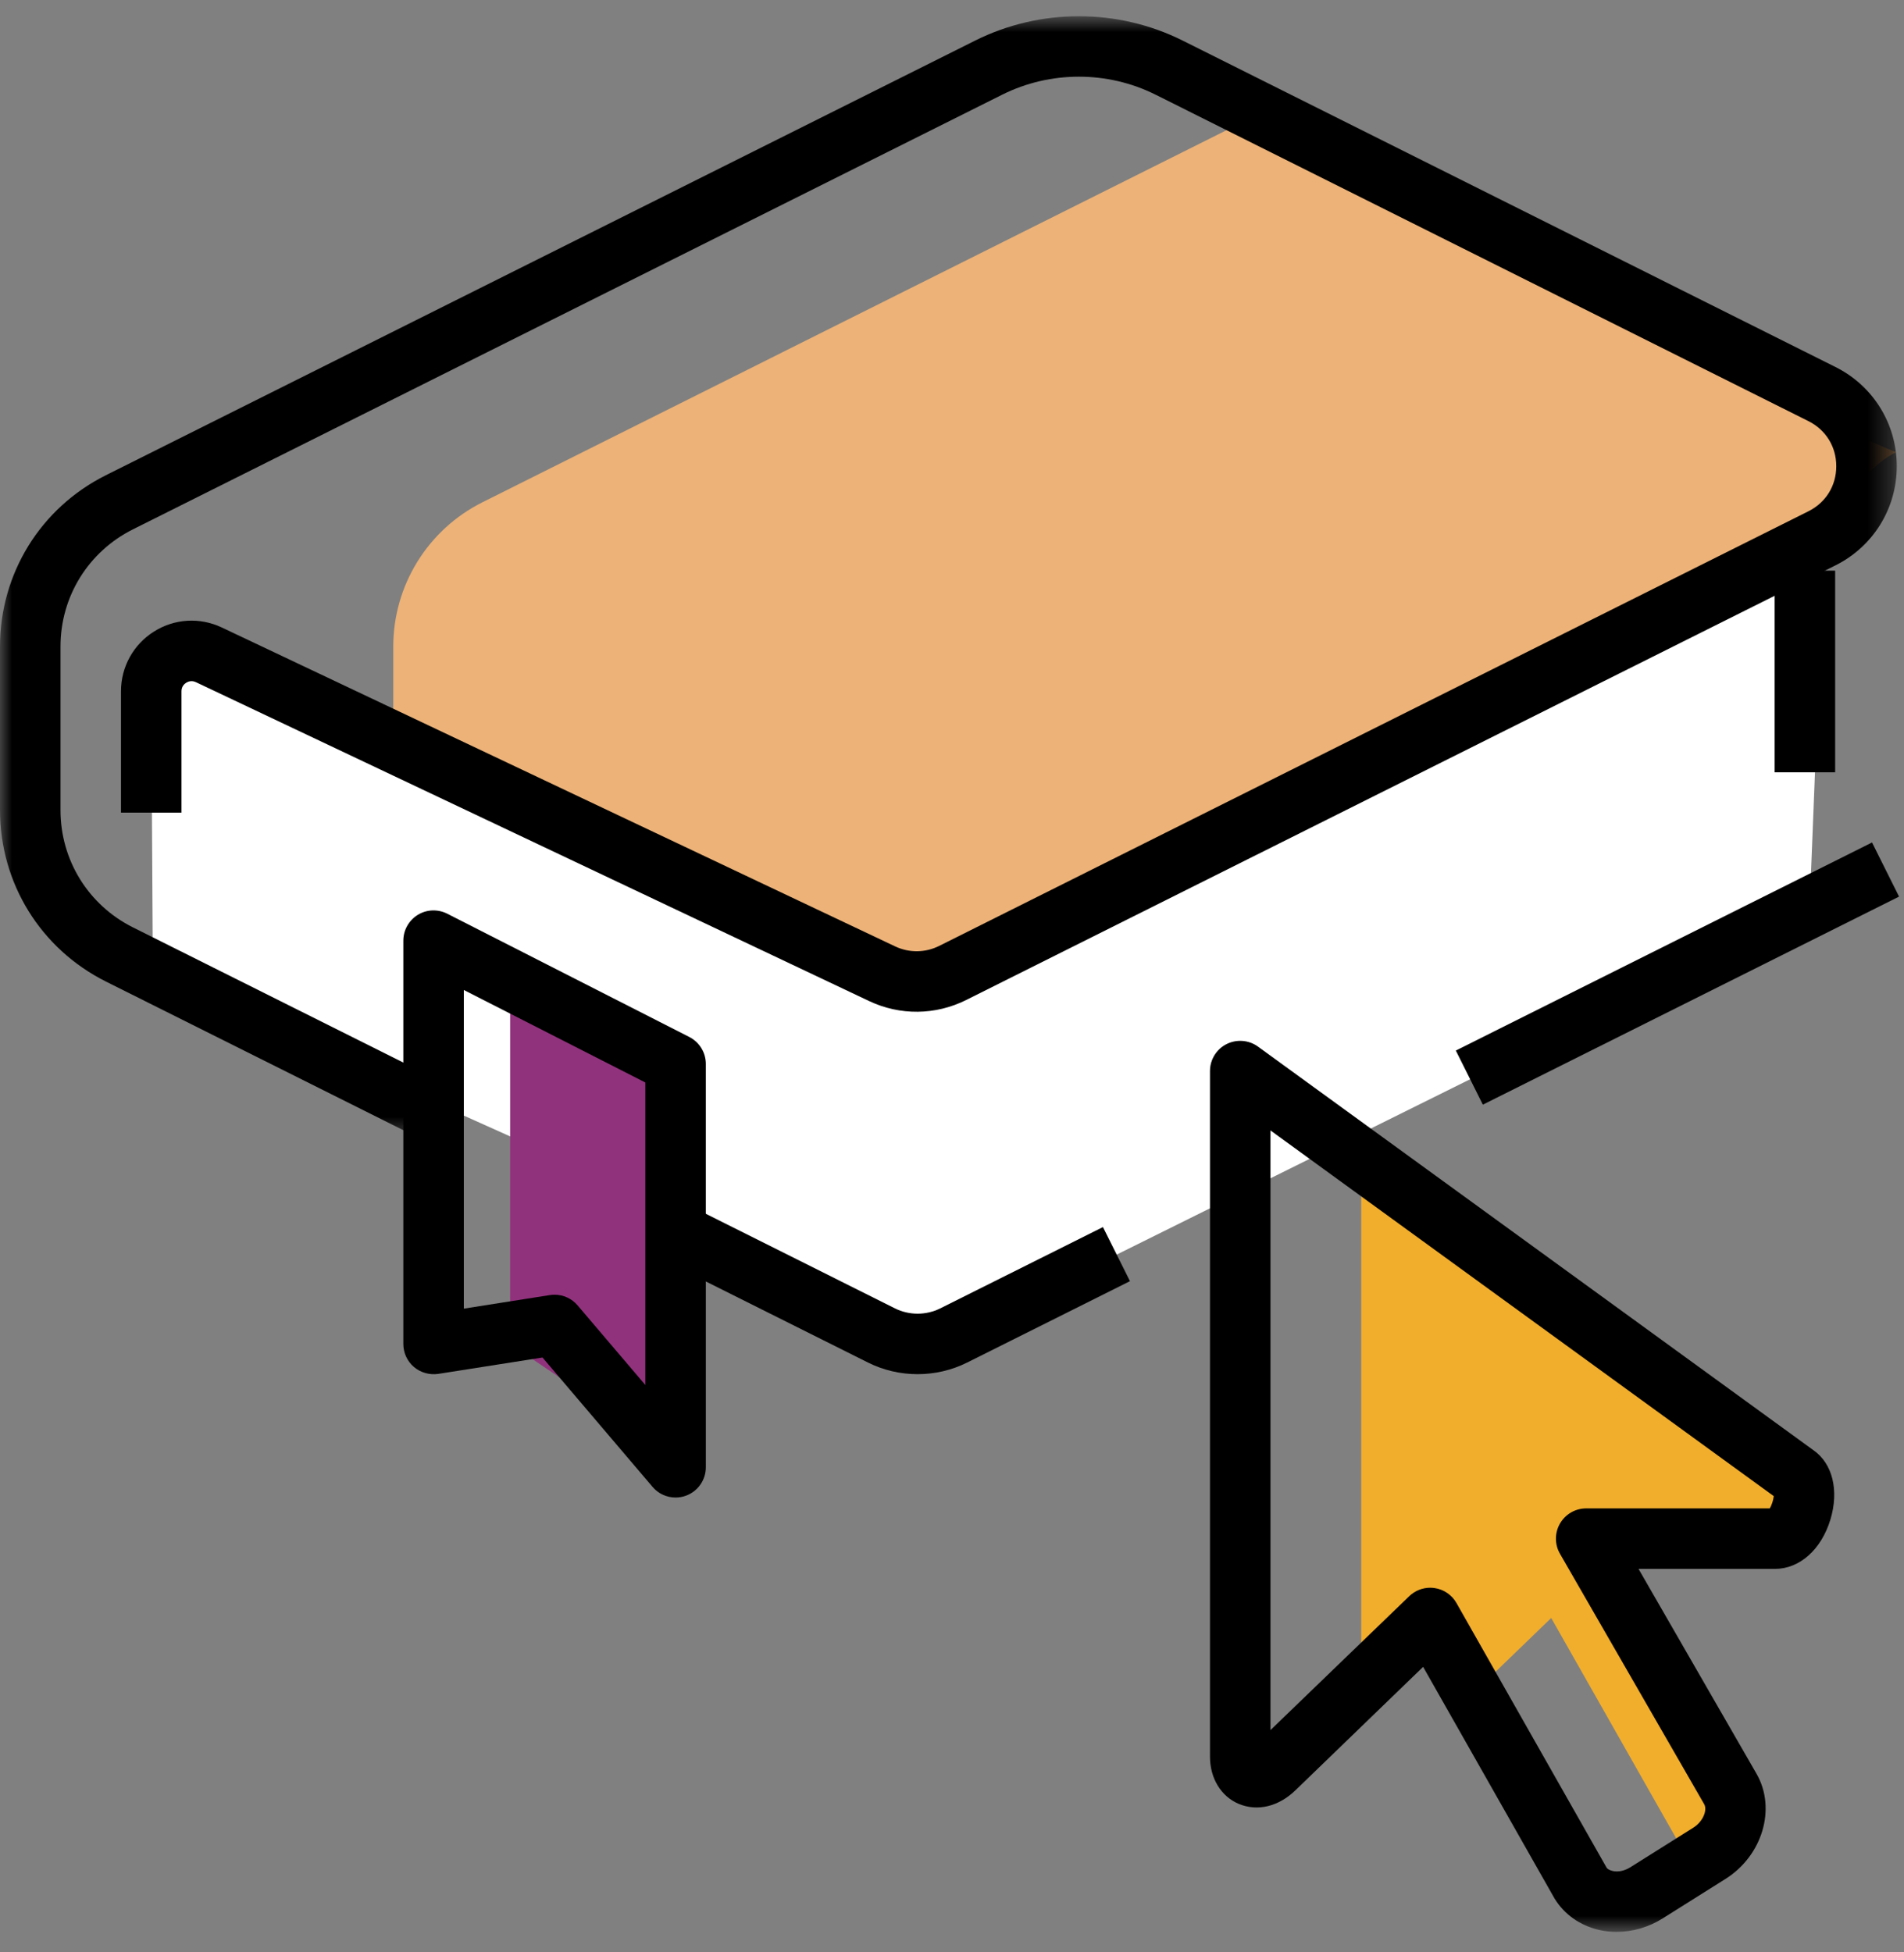 <?xml version="1.0" encoding="UTF-8"?>
<svg width="79px" height="81px" viewBox="0 0 79 81" version="1.1" xmlns="http://www.w3.org/2000/svg" xmlns:xlink="http://www.w3.org/1999/xlink">
    <rect x="0" y="0" width="79" height="81" fill="#808080" stroke="none"/>
    <!-- Generator: sketchtool 60.1 (101010) - https://sketch.com -->
    <title>822FA042-C764-433F-9188-6319017C1982</title>
    <desc>Created with sketchtool.</desc>
    <defs>
        <polygon id="path-1" points="0 0.843 78.7 0.843 78.7 47.414 0 47.414"></polygon>
        <polygon id="path-3" points="0 81.157 78.795 81.157 78.795 1.674 0 1.674"></polygon>
    </defs>
    <g id="Desktop" stroke="none" stroke-width="1" fill="none" fill-rule="evenodd">
        <g id="MPEd-Landing-Page---Design" transform="translate(-663, -2280)">
            <g id="Why-Choose-MPEd?" transform="translate(-70, 1977)">
                <g id="Onine-Delivery---Card" transform="translate(698, 262)">
                    <g id="Group-4-Copy">
                        <g id="online-delivery" transform="translate(35, 40)">
                            <path d="M8.665,28.17 L35.462,41.02 L38.056,42.364 L75.647,24.511 L75.078,38.793 L39.569,56.411 L6.344,41.497 L6.275,29.681 C6.275,29.681 6.372,27.251 8.665,28.17" id="Fill-1" fill="#FFFFFF"></path>
                            <path d="M65.94,12.368 C61.788,9.808 57.088,8.375 53.306,5.195 L53.304,5.195 L20.017,21.84 C17.749,22.974 16.317,25.292 16.317,27.826 L16.317,30.684 C16.882,31.112 17.431,31.559 17.952,32.031 C18.405,32.312 18.855,32.595 19.331,32.845 C20.547,33.48 21.804,34.031 23.002,34.7 C24.172,35.353 25.24,36.166 26.297,36.986 L38.057,42.365 C44.287,40.015 49.681,35.84 55.607,32.851 C62.08,29.585 69.039,27.464 75.648,24.512 C75.844,22.891 76.615,21.334 77.979,20.213 C78.195,20.036 78.428,19.89 78.665,19.76 C74.058,17.899 70.164,14.972 65.94,12.368" id="Fill-3" fill="#ECB278"></path>
                            <g id="Group-7" transform="translate(0, 0.83)">
                                <mask id="mask-2" fill="white">
                                    <use xlink:href="#path-1"></use>
                                </mask>
                                <g id="Clip-6"></g>
                                <path d="M17.437,47.414 L4.394,40.895 C1.683,39.537 -0,36.813 -0,33.782 L-0,26.996 C-0,23.967 1.683,21.243 4.393,19.888 L40.463,1.853 C43.155,0.507 46.375,0.507 49.068,1.853 L76.154,15.396 C77.724,16.181 78.7,17.757 78.7,19.513 C78.7,21.268 77.724,22.845 76.154,23.629 L40.089,41.661 C38.813,42.297 37.345,42.312 36.061,41.705 L8.128,28.474 C7.944,28.387 7.797,28.454 7.725,28.498 C7.653,28.544 7.53,28.65 7.53,28.851 L7.53,33.888 L5.02,33.888 L5.02,28.851 C5.02,27.842 5.531,26.916 6.384,26.377 C7.234,25.837 8.29,25.773 9.202,26.205 L37.136,39.435 C37.716,39.711 38.386,39.708 38.968,39.417 L75.033,21.384 C75.758,21.022 76.19,20.323 76.19,19.513 C76.19,18.704 75.758,18.005 75.033,17.642 L47.946,4.098 C45.953,3.103 43.577,3.103 41.584,4.098 L5.516,22.133 C3.663,23.06 2.51,24.925 2.51,26.996 L2.51,33.782 C2.51,35.857 3.663,37.72 5.517,38.649 L18.559,45.169 L17.437,47.414 Z" id="Fill-5" fill="#000000" mask="url(#mask-2)"></path>
                            </g>
                            <path d="M38.071,58.016 C37.364,58.016 36.657,57.855 36.015,57.534 L27.477,53.265 L28.601,51.019 L37.136,55.288 C37.722,55.579 38.423,55.579 39.009,55.288 L45.763,51.913 L46.884,54.157 L40.128,57.534 C39.486,57.855 38.778,58.016 38.071,58.016" id="Fill-8" fill="#000000"></path>
                            <polygon id="Fill-10" fill="#000000" points="61.526 46.834 60.405 44.588 77.673 35.955 78.795 38.201"></polygon>
                            <mask id="mask-4" fill="white">
                                <use xlink:href="#path-3"></use>
                            </mask>
                            <g id="Clip-13"></g>
                            <polygon id="Fill-12" fill="#000000" mask="url(#mask-4)" points="73.633 33.044 76.143 33.044 76.143 24.677 73.633 24.677"></polygon>
                            <path d="M26.932,56.851 C26.938,53.984 27.04,51.116 27.113,48.242 C27.128,47.698 27.096,47.163 27.088,46.622 C27.088,46.569 27.088,46.542 27.09,46.505 C27.086,46.497 27.086,46.497 27.083,46.487 C27.043,46.301 27.011,46.115 26.966,45.931 C26.919,45.754 26.852,45.575 26.805,45.397 C26.703,45.242 26.466,44.879 26.389,44.74 C26.223,44.572 25.922,44.254 25.838,44.177 C25.728,44.075 25.388,43.798 25.287,43.709 C25.038,43.525 24.775,43.357 24.521,43.18 C24.486,43.19 24.457,43.212 24.422,43.22 C24.109,43.264 23.795,43.304 23.48,43.347 C22.993,43.364 22.536,43.264 22.113,43.041 C21.755,42.926 21.447,42.725 21.167,42.472 L21.167,56.764 L27.485,61.041 L26.932,56.851 Z" id="Fill-14" fill="#91327D" mask="url(#mask-4)"></path>
                            <path d="M23.01,54.719 C23.375,54.719 23.726,54.878 23.966,55.163 L26.776,58.465 L26.776,45.914 L19.245,42.076 L19.245,55.297 L22.816,54.734 C22.881,54.724 22.945,54.719 23.01,54.719 M28.031,63.134 C27.669,63.134 27.318,62.98 27.075,62.692 L22.51,57.325 L18.184,58.004 C17.831,58.056 17.454,57.956 17.175,57.718 C16.895,57.479 16.735,57.131 16.735,56.764 L16.735,40.03 C16.735,39.593 16.962,39.188 17.334,38.959 C17.705,38.729 18.169,38.714 18.56,38.912 L28.601,44.026 C29.021,44.24 29.286,44.672 29.286,45.144 L29.286,61.879 C29.286,62.406 28.958,62.876 28.464,63.057 C28.322,63.11 28.176,63.134 28.031,63.134" id="Fill-15" fill="#000000" mask="url(#mask-4)"></path>
                            <path d="M72.069,77.334 C72.067,77.331 72.067,77.328 72.067,77.322 C71.903,76.462 71.67,75.627 71.379,74.802 C71.227,74.374 71.065,73.952 70.897,73.53 C70.815,73.328 70.733,73.127 70.65,72.926 C70.347,72.217 70.012,71.516 69.763,70.786 C69.682,70.55 69.659,70.316 69.657,70.081 C69.222,69.656 68.772,69.246 68.308,68.85 C67.177,67.882 67.395,66.075 68.308,65.081 C69.234,64.072 70.693,64.152 71.747,64.84 L74.49,64.84 C74.544,64.643 74.611,64.447 74.699,64.259 C74.743,64.169 74.771,64.107 74.795,64.059 C74.852,63.903 74.903,63.746 74.95,63.587 C74.974,63.498 75.019,63.2 75.037,63.125 C75.039,63.049 75.042,62.974 75.041,62.899 C75.039,62.819 75.031,62.686 75.004,62.591 C74.984,62.521 74.962,62.46 74.94,62.41 C74.838,62.241 74.743,62.072 74.636,61.906 C74.565,61.826 74.497,61.748 74.423,61.669 C74.271,61.507 74.114,61.351 73.95,61.2 C73.779,61.045 73.602,60.901 73.427,60.748 C73.379,60.705 73.357,60.685 73.329,60.658 C73.295,60.636 73.267,60.616 73.212,60.576 C72.773,60.256 72.33,59.942 71.885,59.634 C70.875,58.936 69.876,58.235 68.914,57.477 C68.134,56.863 66.899,55.885 65.88,55.015 C64.821,54.113 63.782,53.191 62.722,52.289 C60.793,50.647 58.8,49.099 56.48,48.012 L56.48,71.233 C56.875,70.49 57.618,69.941 58.716,69.941 C59.881,69.941 60.639,70.557 61.015,71.367 L64.362,68.132 L70.116,78.276 C70.614,77.704 71.357,77.296 72.069,77.334" id="Fill-16" fill="#F1AE2C" mask="url(#mask-4)"></path>
                            <path d="M59.341,66.877 C59.4,66.877 59.46,66.882 59.52,66.89 C59.905,66.945 60.242,67.176 60.432,67.513 L66.663,78.496 C66.693,78.542 66.78,78.599 66.907,78.628 C67.135,78.683 67.412,78.624 67.653,78.47 L70.259,76.832 C70.676,76.569 70.845,76.092 70.709,75.857 L64.725,65.466 C64.502,65.079 64.502,64.601 64.726,64.213 C64.951,63.824 65.366,63.585 65.813,63.585 L73.432,63.585 C73.51,63.454 73.581,63.235 73.596,63.076 L52.714,47.903 L52.714,72.784 L58.469,67.23 C58.705,67.001 59.018,66.877 59.341,66.877 M67.076,81.156 C66.828,81.156 66.579,81.13 66.338,81.073 C65.556,80.89 64.904,80.43 64.501,79.772 L59.048,70.16 L53.757,75.274 C53.054,75.959 52.175,76.169 51.397,75.845 C50.661,75.534 50.204,74.782 50.204,73.884 L50.204,45.44 C50.204,44.968 50.468,44.536 50.889,44.322 C51.309,44.109 51.817,44.149 52.196,44.425 L75.241,61.17 C76.034,61.719 76.312,62.842 75.947,64.045 C75.571,65.292 74.669,66.095 73.649,66.095 L67.985,66.095 L72.888,74.608 C73.706,76.044 73.127,77.992 71.596,78.957 L68.992,80.594 C68.406,80.964 67.737,81.156 67.076,81.156" id="Fill-17" fill="#000000" mask="url(#mask-4)"></path>
                        </g>
                    </g>
                </g>
            </g>
        </g>
    </g>
</svg>